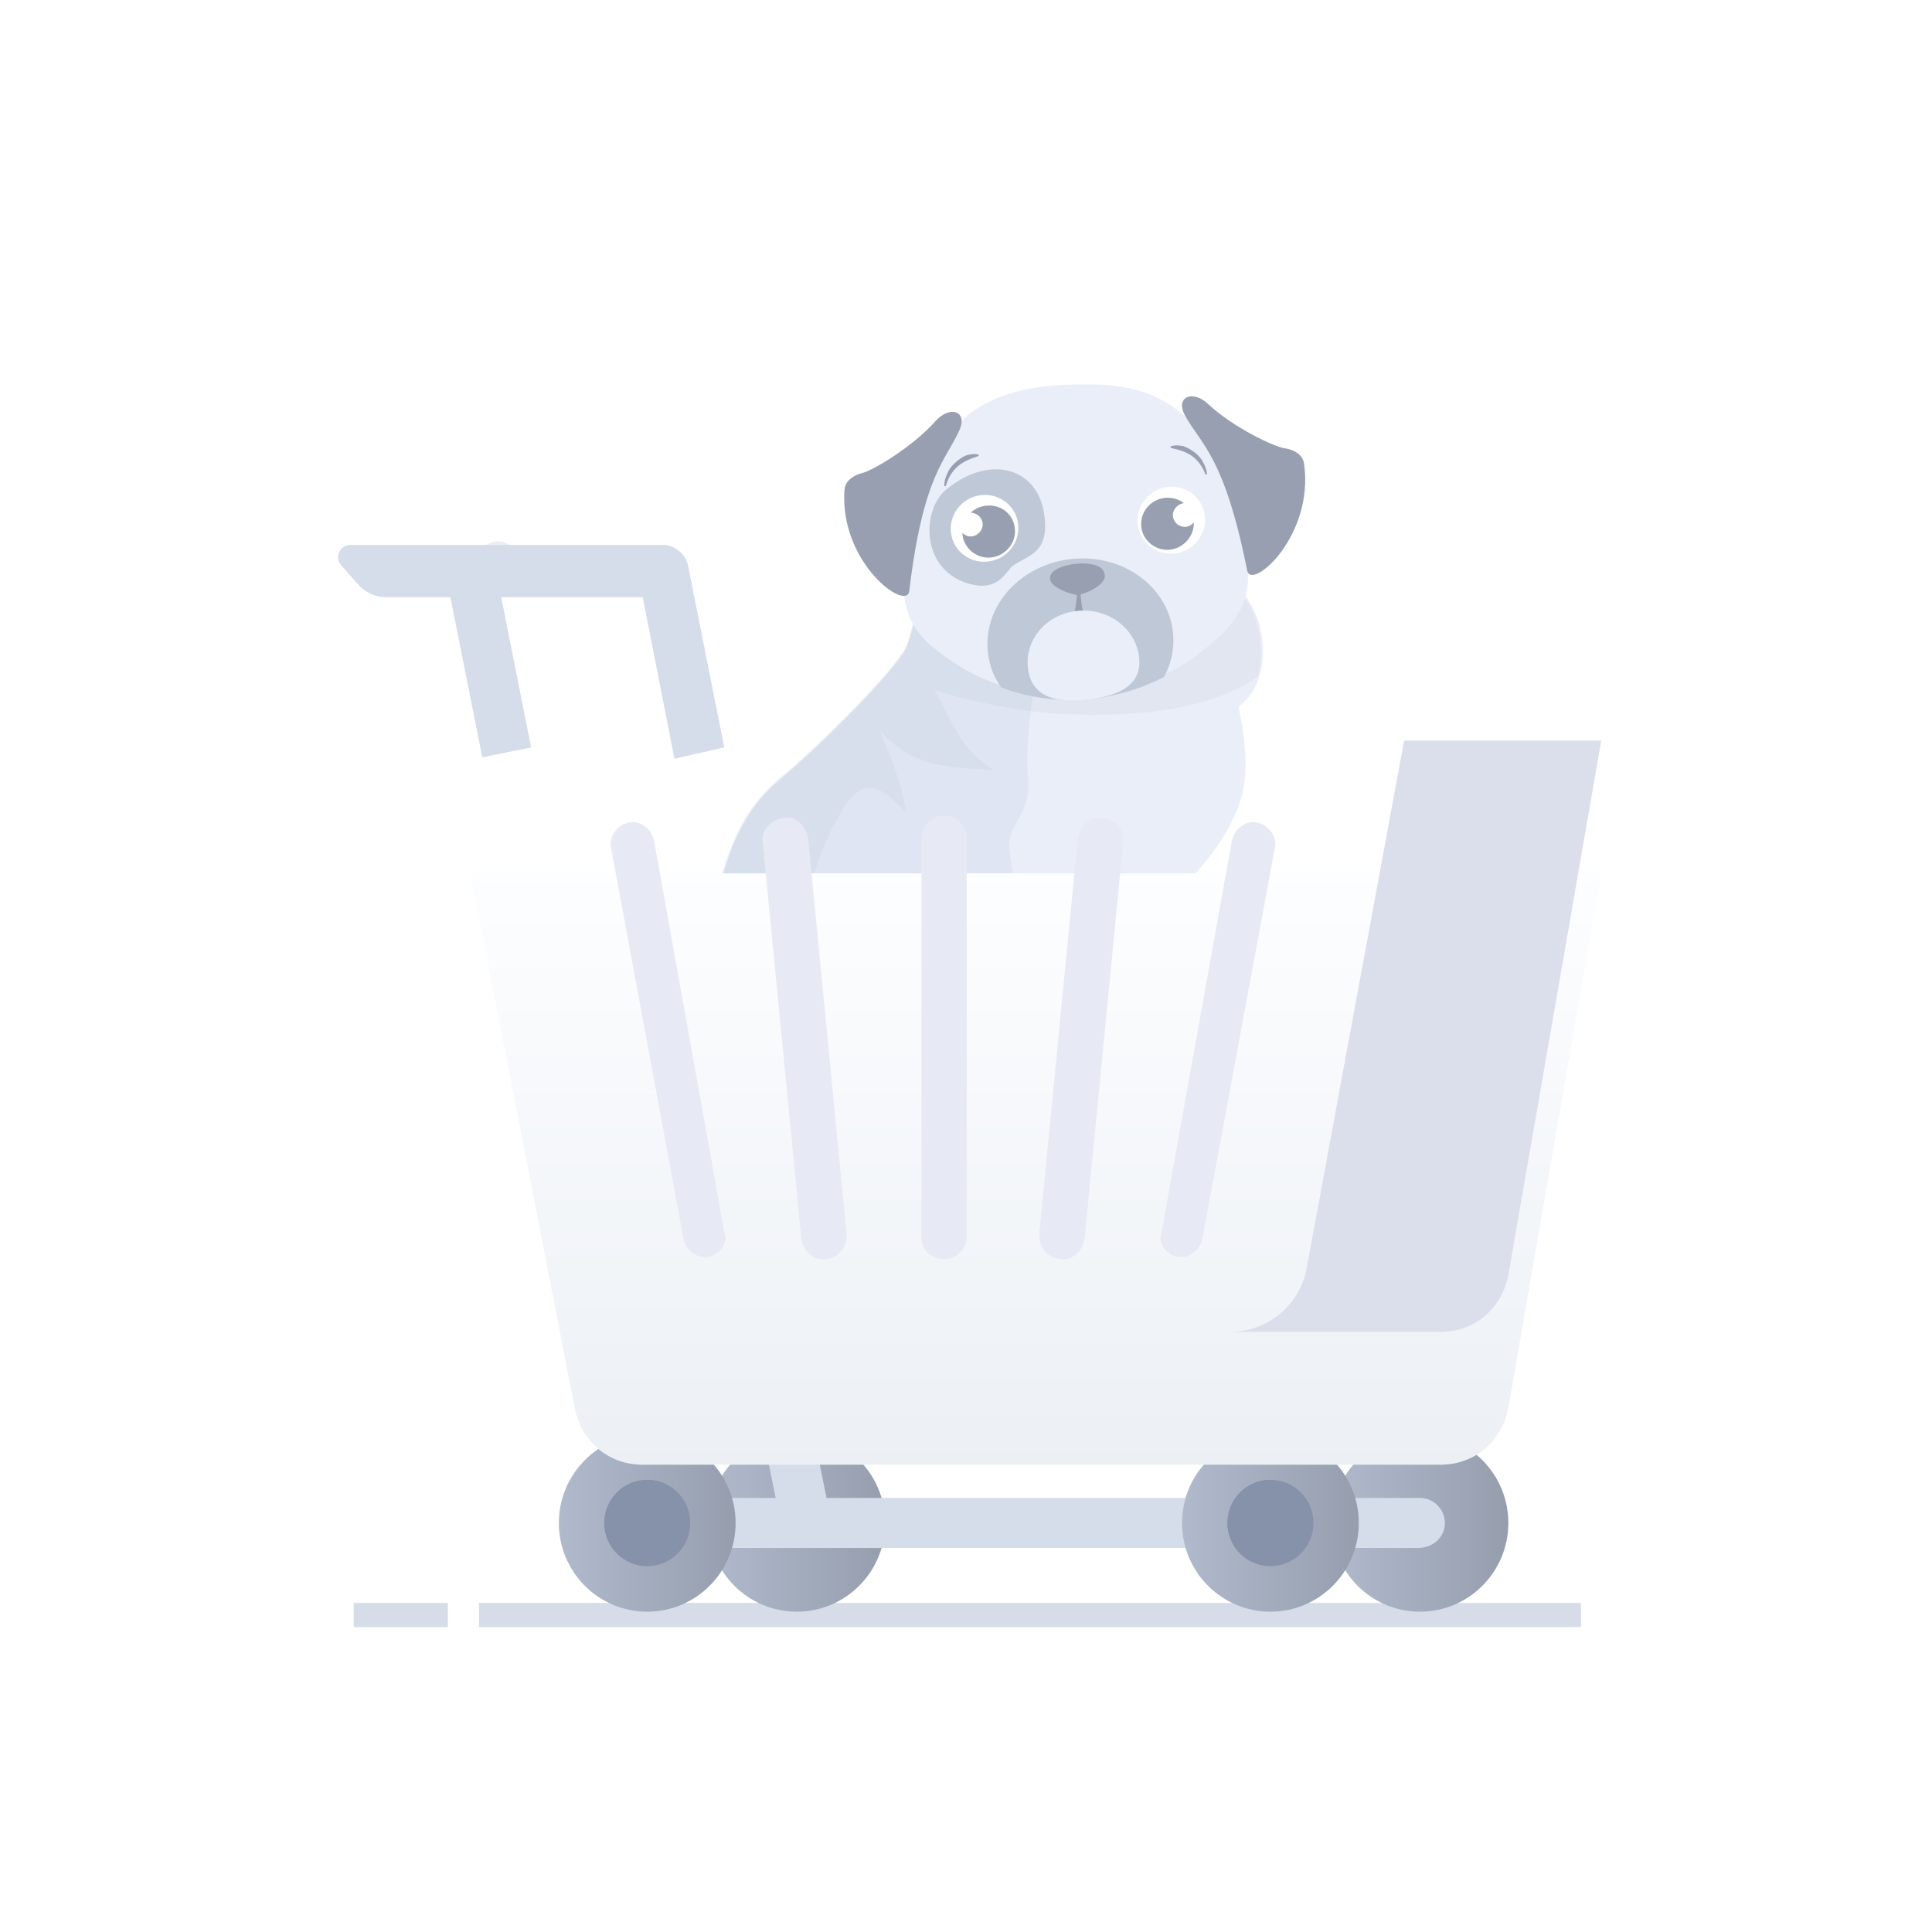 <svg width="160" height="160" viewBox="0 0 160 160" fill="none" xmlns="http://www.w3.org/2000/svg">
<g id="Frame 8884">
<g id="Empty Cart">
<g id="Group 47197">
<g id="Group">
<g id="63">
<g id="Group 870">
<g id="Group 867">
<g id="Group_2">
<path id="Vector" d="M58.646 92.282C58.648 92.329 58.654 92.422 58.704 92.465C58.706 92.512 58.759 92.602 58.762 92.649C58.812 92.692 58.817 92.785 58.867 92.829C58.917 92.872 58.968 92.915 59.02 93.005C59.276 93.315 59.72 93.564 60.21 93.809C60.308 93.849 60.453 93.886 60.551 93.925C60.601 93.969 60.696 93.962 60.746 94.005C60.796 94.048 60.891 94.041 60.941 94.085L61.134 94.118C61.377 94.194 61.667 94.266 61.954 94.292C62.1 94.329 62.195 94.322 62.34 94.358C62.435 94.351 62.532 94.391 62.675 94.381C62.77 94.374 62.867 94.414 62.962 94.407C63.728 94.445 64.437 94.347 65.042 94.069C67.134 93.12 67.897 91.424 67.897 91.424C67.897 91.424 68.475 91.522 69.382 91.55C71.105 91.66 73.974 91.78 76.43 91.368C77.232 91.216 78.077 90.967 78.966 90.668C79.246 90.554 79.525 90.44 79.853 90.323C80.412 90.094 80.921 89.823 81.478 89.548C82.961 88.785 84.336 87.794 85.468 86.728C85.605 86.624 85.74 86.474 85.877 86.37C86.507 85.715 87.04 85.02 87.431 84.335C88.204 82.826 89.275 81.529 90.445 80.272C92.199 78.41 94.3 76.758 96.205 75.026C96.796 74.514 97.385 73.956 97.928 73.448C99.691 71.726 101.248 69.738 102.266 67.508C103.369 65.084 103.245 62.889 102.911 60.335C102.903 60.195 102.523 58.535 102.615 58.481C103.438 57.859 104.011 57.02 104.288 56.016C104.937 54 104.51 51.499 103.515 49.931C103.41 49.751 103.304 49.571 103.201 49.438C102.159 47.872 100.911 46.041 99.558 44.873L97.101 42.754L76.868 44.221C76.868 44.221 76.707 45.592 76.469 47.297C76.43 47.441 76.438 47.581 76.398 47.724C76.367 48.008 76.335 48.291 76.256 48.578C76.216 48.722 76.224 48.862 76.184 49.005C76.187 49.052 76.187 49.052 76.142 49.102C76.113 49.433 76.034 49.72 76.005 50.05C75.868 50.997 75.678 51.855 75.432 52.576C75.435 52.623 75.393 52.72 75.395 52.766C75.274 53.15 75.15 53.487 75.02 53.731C73.983 55.635 68.484 61.284 64.613 64.518C60.742 67.752 59.172 72.882 58.583 81.035C57.849 89.152 58.369 90.755 58.646 92.282Z" fill="#EAEEF9"/>
<path id="Vector_2" opacity="0.3" d="M58.661 92.275C58.892 93.81 62.884 94.978 64.985 94.027C67.133 93.072 67.851 91.374 67.851 91.374C67.851 91.374 72.625 91.969 76.421 91.365C79.266 90.876 83.036 88.958 85.444 86.668L84.708 79.574C84.708 79.574 84.07 73.367 83.63 70.672C83.238 67.973 85.434 67.861 85.141 64.356C84.799 60.855 85.877 54.523 87.414 48.676L80.659 44.369L76.365 47.172C76.068 49.545 75.52 52.546 74.961 53.668C73.919 55.577 68.398 61.243 64.512 64.487C60.626 67.73 59.049 72.876 58.458 81.052C57.861 89.135 58.383 90.743 58.661 92.275Z" fill="#C4D1E4"/>
<path id="Vector_3" opacity="0.2" d="M58.682 92.283C58.685 92.33 58.69 92.423 58.74 92.466C58.743 92.513 58.795 92.603 58.798 92.649C58.848 92.693 58.853 92.786 58.904 92.829C58.954 92.872 59.004 92.915 59.056 93.005C59.312 93.315 59.755 93.564 60.245 93.809C60.343 93.849 60.488 93.885 60.586 93.925C60.636 93.968 60.731 93.961 60.781 94.004C60.831 94.048 60.926 94.041 60.976 94.084L61.168 94.117C61.411 94.193 61.701 94.266 61.988 94.292C62.133 94.328 62.228 94.321 62.373 94.358C63.014 93.889 63.378 93.582 63.378 93.582C63.378 93.582 63.378 93.582 62.998 91.923C62.874 91.417 62.74 90.724 62.545 89.802C61.709 85.975 61.704 78.293 66.986 78.145C66.195 74.268 68.133 69.771 69.876 66.881C71.669 64.035 73.177 65.424 74.944 67.17C75.089 66.363 74.055 63.253 72.853 60.529C75.131 62.894 77.079 63.642 82.184 63.741C79.8 62.04 79.46 61.081 77.378 57.11C79.764 58.014 84.581 58.93 87.449 59.097C94.381 59.484 100.295 58.727 104.147 56.059C104.796 54.045 104.369 51.547 103.375 49.98C103.27 49.8 103.164 49.62 103.061 49.487C99.389 49.425 93.142 49.363 87.276 49.273C82.984 49.209 78.881 49.132 76.115 49.099C76.118 49.145 76.118 49.145 76.073 49.195C76.044 49.525 75.965 49.812 75.936 50.142C75.799 51.089 75.609 51.946 75.364 52.666C75.366 52.713 75.324 52.809 75.327 52.856C75.205 53.239 75.081 53.576 74.952 53.82C73.916 55.722 68.421 61.366 64.553 64.597C60.685 67.829 59.115 72.954 58.527 81.1C57.886 89.156 58.405 90.757 58.682 92.283Z" fill="#BFC8D6"/>
</g>
<g id="Group_3">
<path id="Vector_4" d="M98.82 54.49C98.358 54.842 97.848 55.149 97.335 55.409C96.637 55.772 95.889 56.091 95.14 56.362C92.844 57.181 90.441 57.675 87.968 57.564C85.922 57.478 83.773 57.163 81.843 56.367C81.169 56.119 80.491 55.778 79.908 55.431C76.553 53.393 74.688 51.797 74.821 47.849C74.955 43.902 75.456 40.874 75.456 40.874C75.491 40.544 75.902 40.101 76.033 39.813C76.257 39.474 76.433 39.09 76.657 38.75C77.059 38.073 77.506 37.347 77.956 36.715C78.949 35.352 80.14 34.213 81.582 33.438C83.909 32.196 86.604 31.874 89.214 31.838C91.112 31.791 93.062 31.881 94.892 32.541C96.481 33.119 97.799 34.038 98.937 35.249C100.174 36.548 101.088 38.097 102.141 39.546C102.141 39.546 102.872 42.513 103.307 46.432C103.742 50.351 102.004 52.08 98.82 54.49Z" fill="#EAEEF9"/>
<path id="Vector_5" d="M83.793 46.93C83.242 47.426 82.596 49.149 79.948 48.248C76.192 46.932 76.388 42.134 78.37 40.533C81.917 37.634 85.712 38.712 86.417 42.245C87.132 46.012 84.897 45.983 83.793 46.93Z" fill="#BFC8D6"/>
<path id="Vector_6" d="M77.476 34.874C78.664 33.545 80.159 34.035 79.458 35.622C78.317 38.172 76.454 39.3 75.3 48.955C75.079 50.659 69.542 46.654 69.93 40.612C69.982 39.481 71.4 39.175 71.4 39.175C72.25 38.992 75.604 36.99 77.476 34.874Z" fill="#989FB0"/>
<path id="Vector_7" d="M97.173 52.796C97.218 53.965 96.929 55.104 96.397 56.068C95.792 56.379 95.138 56.646 94.484 56.913C92.471 57.622 90.352 58.055 88.261 57.972C86.503 57.919 84.593 57.592 82.906 56.926C82.204 55.93 81.829 54.824 81.781 53.561C81.634 49.726 84.973 46.467 89.235 46.255C93.45 46.046 97.026 48.961 97.173 52.796Z" fill="#BFC8D6"/>
<path id="Vector_8" d="M81.641 46.519C83.186 46.442 84.392 45.142 84.333 43.615C84.275 42.089 82.975 40.913 81.43 40.99C79.884 41.067 78.679 42.367 78.738 43.894C78.796 45.421 80.096 46.596 81.641 46.519Z" fill="white"/>
<path id="Vector_9" d="M84.059 43.914C84.104 45.086 83.146 46.119 81.96 46.178C80.775 46.237 79.741 45.303 79.697 44.131C79.893 44.309 80.136 44.438 80.42 44.424C80.942 44.398 81.4 43.953 81.379 43.391C81.359 42.875 80.916 42.475 80.392 42.454C80.759 42.107 81.274 41.894 81.795 41.867C83.028 41.806 84.013 42.696 84.059 43.914Z" fill="#989FB0"/>
<path id="Vector_10" d="M97.109 45.844C98.654 45.767 99.859 44.467 99.8 42.94C99.742 41.413 98.442 40.238 96.897 40.315C95.352 40.392 94.146 41.692 94.205 43.219C94.263 44.745 95.563 45.921 97.109 45.844Z" fill="white"/>
<path id="Vector_11" d="M94.504 43.485C94.548 44.656 95.582 45.591 96.767 45.532C97.953 45.473 98.911 44.439 98.866 43.268C98.684 43.465 98.452 43.617 98.167 43.631C97.646 43.657 97.155 43.259 97.134 42.697C97.114 42.181 97.525 41.739 98.045 41.666C97.653 41.357 97.124 41.195 96.602 41.221C95.417 41.28 94.457 42.267 94.504 43.485Z" fill="#989FB0"/>
<path id="Vector_12" d="M89.23 46.692C88.851 46.711 88.475 46.776 88.1 46.889C87.632 47.052 86.931 47.321 86.955 47.927C86.983 48.673 88.808 49.284 89.281 49.261C89.754 49.237 91.527 48.495 91.496 47.702C91.468 46.955 90.749 46.757 90.131 46.694C89.845 46.662 89.512 46.632 89.23 46.692Z" fill="#989FB0"/>
<path id="Vector_13" d="M89.48 49.126L89.328 48.898L89.193 49.14C89.193 49.14 89.113 50.793 88.751 51.33C89.003 51.647 89.241 51.635 89.335 51.583C89.48 51.623 89.719 51.611 89.897 51.273C89.593 50.817 89.48 49.126 89.48 49.126Z" fill="#989FB0"/>
<path id="Vector_14" d="M81.004 37.777C80.348 37.997 79.786 38.213 79.327 38.611C78.867 39.009 78.51 39.59 78.344 40.208C78.345 40.255 78.298 40.257 78.251 40.259C78.203 40.262 78.201 40.215 78.201 40.215C78.189 39.887 78.317 39.506 78.448 39.218C78.578 38.883 78.804 38.59 79.079 38.342C79.354 38.094 79.632 37.892 79.958 37.735C80.286 37.625 80.663 37.56 80.999 37.637C81.048 37.681 81.097 37.726 81.004 37.777C81.051 37.775 81.051 37.775 81.004 37.777Z" fill="#989FB0"/>
<path id="Vector_15" d="M96.976 37.097C97.647 37.251 98.222 37.41 98.711 37.761C99.199 38.112 99.6 38.655 99.812 39.254C99.814 39.301 99.862 39.298 99.909 39.296C99.956 39.294 99.954 39.247 99.954 39.247C99.942 38.919 99.785 38.552 99.632 38.278C99.478 37.957 99.23 37.688 98.937 37.468C98.644 37.248 98.352 37.075 98.015 36.951C97.68 36.874 97.299 36.846 96.971 36.956C96.925 37.006 96.927 37.053 96.976 37.097C96.976 37.097 96.928 37.099 96.976 37.097Z" fill="#989FB0"/>
<path id="Vector_16" d="M100.043 33.45C98.758 32.244 97.306 32.881 98.126 34.393C99.458 36.82 101.399 37.758 103.288 47.261C103.638 48.938 108.848 44.398 107.999 38.418C107.861 37.296 106.425 37.132 106.425 37.132C105.564 37.034 102.07 35.373 100.043 33.45Z" fill="#989FB0"/>
</g>
<g id="Group_4">
<path id="Vector_17" d="M94.323 54.32C94.665 56.698 92.721 57.614 90.171 57.926C87.622 58.238 85.487 57.822 85.145 55.444C84.803 53.066 86.57 50.914 89.119 50.602C91.669 50.29 93.982 51.942 94.323 54.32Z" fill="#EAEEF9"/>
</g>
</g>
</g>
</g>
<path id="Vector_18" d="M41.339 48.175C42.214 48.175 42.895 47.389 42.895 46.505C42.895 45.62 42.214 44.834 41.242 44.834C40.367 44.834 39.589 45.522 39.589 46.505C39.687 47.389 40.464 48.175 41.339 48.175Z" fill="#EAEEF9"/>
</g>
<path id="Vector_19" d="M39.67 133.748H130.929" stroke="#D6DCE8" stroke-width="2" stroke-miterlimit="10" stroke-linejoin="round"/>
<path id="Vector_20" d="M29.29 133.748H37.087" stroke="#D6DCE8" stroke-width="2" stroke-miterlimit="10" stroke-linejoin="round"/>
</g>
<g id="Group 47198">
<g id="Group_5">
<path id="Vector_21" d="M40.971 46.757L36.922 47.57L39.94 62.716L43.989 61.904L40.971 46.757Z" fill="#D5DDEA"/>
<path id="Vector_22" d="M55.852 62.834L53.225 49.46H32.018C31.08 49.46 30.329 49.084 29.766 48.519L28.265 46.823C27.701 46.258 28.077 45.128 29.015 45.128H54.914C55.852 45.128 56.791 45.881 56.978 46.823L59.981 61.893L55.852 62.834Z" fill="#D5DDEA"/>
<path id="Vector_23" d="M117.596 133.472C121.639 133.472 124.915 130.183 124.915 126.126C124.915 122.068 121.639 118.779 117.596 118.779C113.554 118.779 110.277 122.068 110.277 126.126C110.277 130.183 113.554 133.472 117.596 133.472Z" fill="url(#paint0_linear_1212_55485)"/>
<path id="Vector_24" d="M65.986 133.472C70.028 133.472 73.305 130.183 73.305 126.126C73.305 122.068 70.028 118.779 65.986 118.779C61.944 118.779 58.667 122.068 58.667 126.126C58.667 130.183 61.944 133.472 65.986 133.472Z" fill="url(#paint1_linear_1212_55485)"/>
<path id="Vector_25" d="M65.35 108.738L61.303 109.563L64.741 126.546L68.787 125.721L65.35 108.738Z" fill="#D5DDEA"/>
<path id="Vector_26" d="M117.409 128.198H53.976C53.037 128.198 52.099 127.444 51.911 126.503L47.407 104.652C47.219 103.522 47.97 102.392 49.096 102.203C50.222 102.015 51.348 102.768 51.536 103.898L55.665 124.054H117.596C118.722 124.054 119.661 124.996 119.661 126.126C119.661 127.256 118.722 128.198 117.409 128.198Z" fill="#D5DDEA"/>
<path id="Vector_27" d="M53.6 133.472C57.642 133.472 60.919 130.183 60.919 126.126C60.919 122.068 57.642 118.779 53.6 118.779C49.558 118.779 46.281 122.068 46.281 126.126C46.281 130.183 49.558 133.472 53.6 133.472Z" fill="url(#paint2_linear_1212_55485)"/>
<path id="Vector_28" d="M53.6 129.705C55.57 129.705 57.166 128.102 57.166 126.126C57.166 124.149 55.57 122.547 53.6 122.547C51.631 122.547 50.035 124.149 50.035 126.126C50.035 128.102 51.631 129.705 53.6 129.705Z" fill="#8691AA"/>
<path id="Vector_29" d="M105.21 133.472C109.252 133.472 112.529 130.183 112.529 126.126C112.529 122.068 109.252 118.779 105.21 118.779C101.168 118.779 97.891 122.068 97.891 126.126C97.891 130.183 101.168 133.472 105.21 133.472Z" fill="url(#paint3_linear_1212_55485)"/>
<path id="Vector_30" d="M105.21 129.705C107.179 129.705 108.776 128.102 108.776 126.126C108.776 124.149 107.179 122.547 105.21 122.547C103.241 122.547 101.644 124.149 101.644 126.126C101.644 128.102 103.241 129.705 105.21 129.705Z" fill="#8691AA"/>
<g id="Vector_31" filter="url(#filter0_d_1212_55485)">
<path d="M132.61 61.328L124.915 105.594C124.352 108.42 122.1 110.303 119.285 110.303H53.225C50.41 110.303 48.157 108.42 47.594 105.594L38.962 61.328H132.61Z" fill="url(#paint4_linear_1212_55485)"/>
</g>
<path id="Vector_32" d="M78.185 104.276C79.123 104.276 80.062 103.522 80.062 102.392V69.428C80.062 68.486 79.311 67.544 78.185 67.544C77.247 67.544 76.308 68.297 76.308 69.428V102.392C76.308 103.522 77.059 104.276 78.185 104.276Z" fill="#E7EAF4"/>
<path id="Vector_33" d="M87.756 104.275C88.695 104.464 89.633 103.71 89.821 102.58L93.011 69.804C93.199 68.862 92.448 67.92 91.322 67.732C90.384 67.544 89.445 68.297 89.258 69.427L86.067 102.203C86.067 103.333 86.63 104.087 87.756 104.275Z" fill="#E7EAF4"/>
<path id="Vector_34" d="M97.515 104.087C98.454 104.275 99.392 103.522 99.58 102.58L105.585 70.181C105.773 69.239 105.022 68.297 104.084 68.109C103.145 67.92 102.207 68.674 102.019 69.616L96.202 102.015C95.826 102.957 96.577 103.898 97.515 104.087Z" fill="#E7EAF4"/>
<path id="Vector_35" d="M68.426 104.275C67.488 104.464 66.549 103.71 66.362 102.58L63.171 69.804C62.984 68.862 63.734 67.92 64.86 67.732C65.799 67.544 66.737 68.297 66.925 69.427L70.115 102.203C70.115 103.333 69.552 104.087 68.426 104.275Z" fill="#E7EAF4"/>
<path id="Vector_36" d="M58.667 104.087C57.729 104.275 56.791 103.522 56.603 102.58L50.597 70.181C50.41 69.239 51.16 68.297 52.099 68.109C53.037 67.92 53.975 68.674 54.163 69.616L59.981 102.015C60.356 102.957 59.606 103.898 58.667 104.087Z" fill="#E7EAF4"/>
</g>
<path id="Vector_37" d="M132.61 61.327L124.916 105.593C124.353 108.419 122.101 110.302 119.286 110.302H101.832C105.023 110.302 107.65 108.042 108.213 105.028L116.283 61.327H132.61Z" fill="#DBDFEC"/>
</g>
</g>
</g>
<defs>
<filter id="filter0_d_1212_55485" x="16.962" y="50.328" width="137.648" height="92.976" filterUnits="userSpaceOnUse" color-interpolation-filters="sRGB">
<feFlood flood-opacity="0" result="BackgroundImageFix"/>
<feColorMatrix in="SourceAlpha" type="matrix" values="0 0 0 0 0 0 0 0 0 0 0 0 0 0 0 0 0 0 127 0" result="hardAlpha"/>
<feOffset dy="11"/>
<feGaussianBlur stdDeviation="11"/>
<feColorMatrix type="matrix" values="0 0 0 0 0.398 0 0 0 0 0.477 0 0 0 0 0.575 0 0 0 0.27 0"/>
<feBlend mode="normal" in2="BackgroundImageFix" result="effect1_dropShadow_1212_55485"/>
<feBlend mode="normal" in="SourceGraphic" in2="effect1_dropShadow_1212_55485" result="shape"/>
</filter>
<linearGradient id="paint0_linear_1212_55485" x1="110.27" y1="126.127" x2="124.918" y2="126.127" gradientUnits="userSpaceOnUse">
<stop stop-color="#B0BACC"/>
<stop offset="1" stop-color="#969EAE"/>
</linearGradient>
<linearGradient id="paint1_linear_1212_55485" x1="58.66" y1="126.127" x2="73.308" y2="126.127" gradientUnits="userSpaceOnUse">
<stop stop-color="#B0BACC"/>
<stop offset="1" stop-color="#969EAE"/>
</linearGradient>
<linearGradient id="paint2_linear_1212_55485" x1="46.274" y1="126.127" x2="60.922" y2="126.127" gradientUnits="userSpaceOnUse">
<stop stop-color="#B0BACC"/>
<stop offset="1" stop-color="#969EAE"/>
</linearGradient>
<linearGradient id="paint3_linear_1212_55485" x1="97.884" y1="126.127" x2="112.532" y2="126.127" gradientUnits="userSpaceOnUse">
<stop stop-color="#B0BACC"/>
<stop offset="1" stop-color="#969EAE"/>
</linearGradient>
<linearGradient id="paint4_linear_1212_55485" x1="85.755" y1="60.195" x2="85.755" y2="110.831" gradientUnits="userSpaceOnUse">
<stop stop-color="#FDFEFF"/>
<stop offset="0.996" stop-color="#ECF0F5"/>
</linearGradient>
</defs>
</svg>
